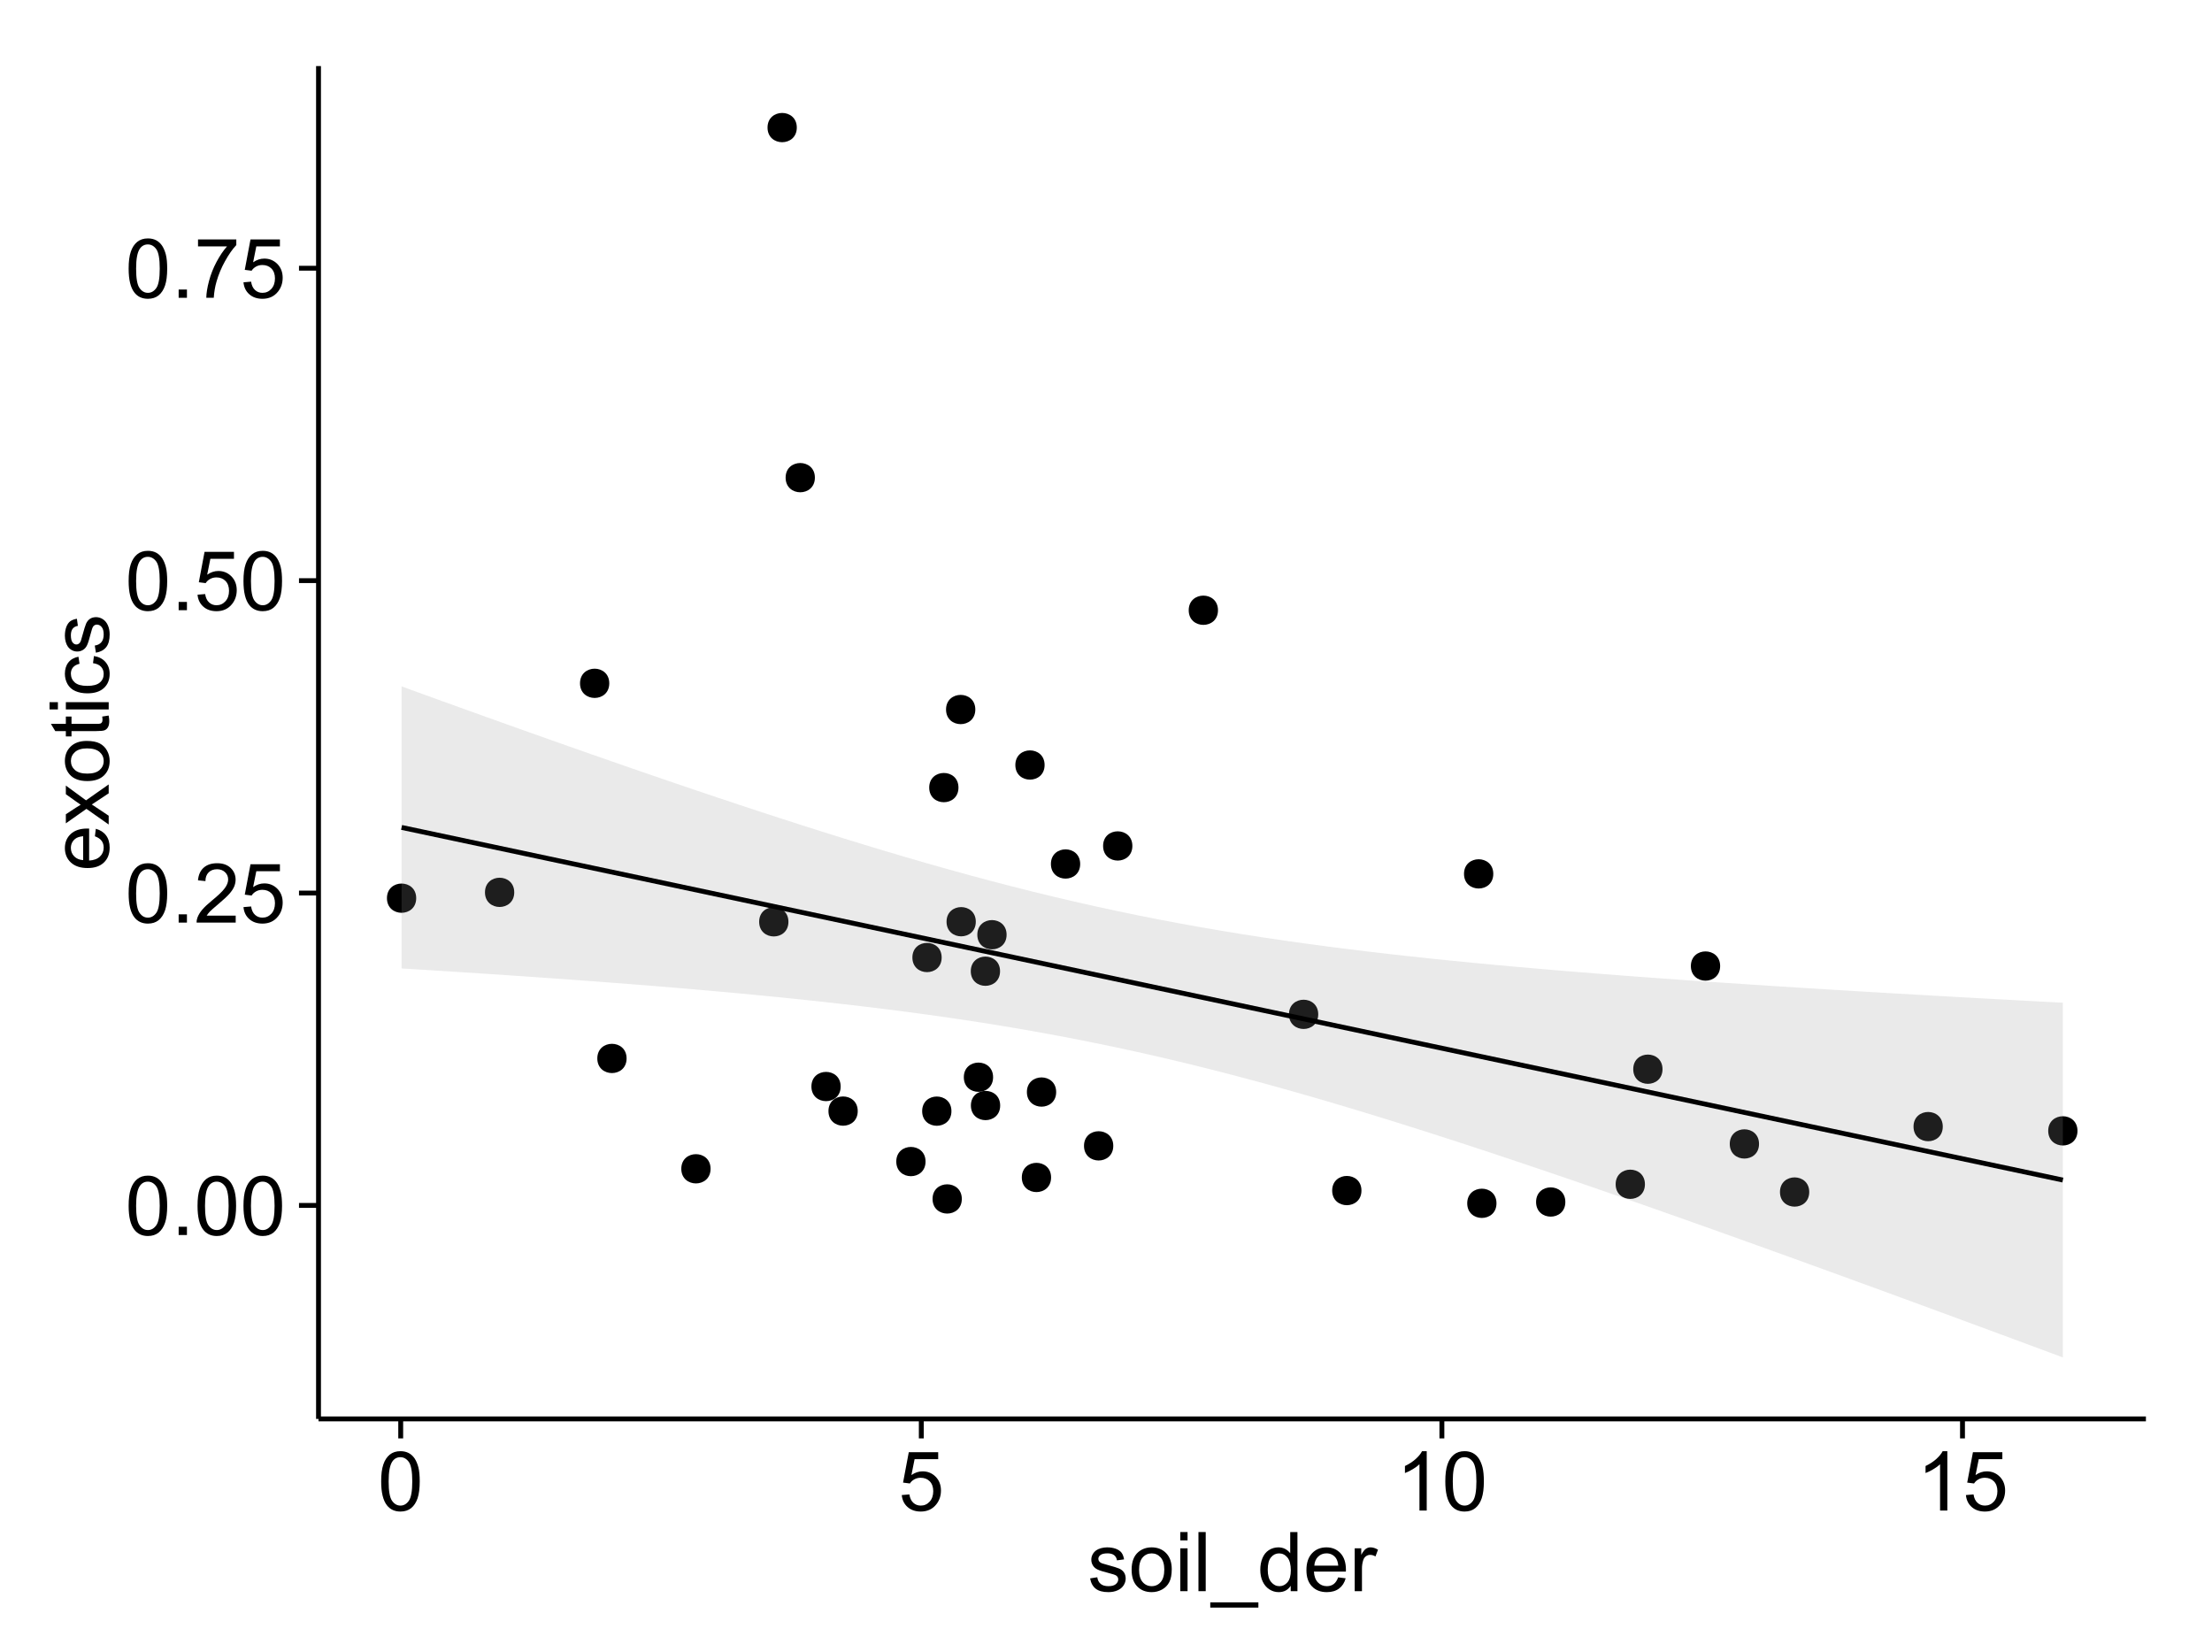 <?xml version="1.0" encoding="UTF-8"?>
<svg xmlns="http://www.w3.org/2000/svg" xmlns:xlink="http://www.w3.org/1999/xlink" width="482pt" height="360pt" viewBox="0 0 482 360" version="1.1">
<defs>
<g>
<symbol overflow="visible" id="glyph0-0">
<path style="stroke:none;" d="M 0.746 -6.355 C 0.742 -7.875 0.898 -9.102 1.215 -10.031 C 1.527 -10.961 1.996 -11.676 2.613 -12.18 C 3.23 -12.684 4.008 -12.938 4.949 -12.938 C 5.637 -12.938 6.242 -12.797 6.766 -12.52 C 7.285 -12.238 7.715 -11.836 8.059 -11.316 C 8.395 -10.789 8.664 -10.152 8.859 -9.398 C 9.051 -8.645 9.145 -7.629 9.148 -6.355 C 9.145 -4.84 8.992 -3.617 8.684 -2.691 C 8.371 -1.762 7.906 -1.047 7.289 -0.539 C 6.672 -0.035 5.891 0.215 4.949 0.219 C 3.703 0.215 2.727 -0.227 2.023 -1.117 C 1.168 -2.188 0.742 -3.934 0.746 -6.355 Z M 2.375 -6.355 C 2.371 -4.234 2.621 -2.824 3.117 -2.129 C 3.609 -1.426 4.219 -1.078 4.949 -1.082 C 5.672 -1.078 6.281 -1.43 6.781 -2.137 C 7.273 -2.836 7.523 -4.242 7.523 -6.355 C 7.523 -8.473 7.273 -9.883 6.781 -10.582 C 6.281 -11.277 5.664 -11.625 4.93 -11.629 C 4.199 -11.625 3.621 -11.316 3.191 -10.703 C 2.645 -9.918 2.371 -8.469 2.375 -6.355 Z M 2.375 -6.355 "/>
</symbol>
<symbol overflow="visible" id="glyph0-1">
<path style="stroke:none;" d="M 1.633 0 L 1.633 -1.801 L 3.438 -1.801 L 3.438 0 Z M 1.633 0 "/>
</symbol>
<symbol overflow="visible" id="glyph0-2">
<path style="stroke:none;" d="M 9.062 -1.52 L 9.062 0 L 0.547 0 C 0.531 -0.379 0.594 -0.742 0.73 -1.098 C 0.945 -1.676 1.293 -2.25 1.77 -2.812 C 2.246 -3.375 2.934 -4.023 3.84 -4.766 C 5.238 -5.906 6.188 -6.816 6.68 -7.492 C 7.172 -8.16 7.418 -8.793 7.418 -9.395 C 7.418 -10.02 7.191 -10.551 6.746 -10.98 C 6.293 -11.41 5.711 -11.625 4.992 -11.629 C 4.23 -11.625 3.621 -11.395 3.164 -10.941 C 2.703 -10.48 2.469 -9.848 2.469 -9.043 L 0.844 -9.211 C 0.953 -10.422 1.371 -11.344 2.102 -11.984 C 2.824 -12.617 3.801 -12.938 5.027 -12.938 C 6.262 -12.938 7.238 -12.594 7.961 -11.91 C 8.68 -11.223 9.039 -10.371 9.043 -9.359 C 9.039 -8.84 8.934 -8.336 8.727 -7.84 C 8.512 -7.34 8.164 -6.812 7.676 -6.266 C 7.188 -5.711 6.375 -4.957 5.238 -4 C 4.285 -3.199 3.676 -2.66 3.41 -2.379 C 3.141 -2.094 2.918 -1.805 2.742 -1.52 Z M 9.062 -1.52 "/>
</symbol>
<symbol overflow="visible" id="glyph0-3">
<path style="stroke:none;" d="M 0.746 -3.375 L 2.406 -3.516 C 2.527 -2.707 2.812 -2.098 3.266 -1.691 C 3.711 -1.281 4.254 -1.078 4.887 -1.082 C 5.648 -1.078 6.293 -1.363 6.82 -1.941 C 7.344 -2.512 7.605 -3.273 7.609 -4.227 C 7.605 -5.125 7.352 -5.84 6.848 -6.363 C 6.34 -6.883 5.676 -7.141 4.859 -7.145 C 4.344 -7.141 3.887 -7.027 3.48 -6.797 C 3.07 -6.566 2.746 -6.266 2.516 -5.898 L 1.027 -6.09 L 2.277 -12.711 L 8.684 -12.711 L 8.684 -11.195 L 3.543 -11.195 L 2.848 -7.734 C 3.621 -8.273 4.43 -8.543 5.281 -8.543 C 6.402 -8.543 7.352 -8.152 8.129 -7.371 C 8.898 -6.59 9.285 -5.586 9.289 -4.367 C 9.285 -3.195 8.945 -2.188 8.27 -1.344 C 7.441 -0.301 6.316 0.215 4.887 0.219 C 3.715 0.215 2.758 -0.109 2.016 -0.766 C 1.273 -1.418 0.848 -2.289 0.746 -3.375 Z M 0.746 -3.375 "/>
</symbol>
<symbol overflow="visible" id="glyph0-4">
<path style="stroke:none;" d="M 0.852 -11.195 L 0.852 -12.719 L 9.195 -12.719 L 9.195 -11.488 C 8.367 -10.613 7.555 -9.453 6.754 -8.008 C 5.945 -6.559 5.324 -5.07 4.887 -3.543 C 4.57 -2.461 4.367 -1.281 4.281 0 L 2.656 0 C 2.668 -1.012 2.867 -2.234 3.25 -3.672 C 3.629 -5.105 4.176 -6.492 4.891 -7.828 C 5.602 -9.16 6.359 -10.281 7.164 -11.195 Z M 0.852 -11.195 "/>
</symbol>
<symbol overflow="visible" id="glyph0-5">
<path style="stroke:none;" d="M 6.707 0 L 5.125 0 L 5.125 -10.082 C 4.742 -9.715 4.242 -9.352 3.625 -8.988 C 3.004 -8.625 2.449 -8.352 1.961 -8.172 L 1.961 -9.703 C 2.844 -10.117 3.617 -10.621 4.281 -11.215 C 4.941 -11.805 5.41 -12.379 5.688 -12.938 L 6.707 -12.938 Z M 6.707 0 "/>
</symbol>
<symbol overflow="visible" id="glyph0-6">
<path style="stroke:none;" d="M 0.555 -2.785 L 2.117 -3.031 C 2.203 -2.402 2.449 -1.922 2.852 -1.59 C 3.25 -1.254 3.812 -1.09 4.535 -1.09 C 5.262 -1.09 5.801 -1.234 6.152 -1.531 C 6.504 -1.824 6.68 -2.172 6.68 -2.574 C 6.68 -2.926 6.523 -3.207 6.215 -3.418 C 5.996 -3.555 5.457 -3.734 4.598 -3.953 C 3.434 -4.246 2.629 -4.5 2.184 -4.715 C 1.734 -4.926 1.395 -5.223 1.164 -5.602 C 0.93 -5.98 0.812 -6.398 0.816 -6.855 C 0.812 -7.27 0.91 -7.652 1.102 -8.012 C 1.293 -8.363 1.551 -8.66 1.883 -8.895 C 2.125 -9.074 2.461 -9.227 2.887 -9.355 C 3.309 -9.48 3.766 -9.543 4.254 -9.547 C 4.984 -9.543 5.625 -9.438 6.184 -9.23 C 6.734 -9.016 7.145 -8.73 7.41 -8.371 C 7.672 -8.008 7.852 -7.527 7.953 -6.926 L 6.406 -6.715 C 6.332 -7.195 6.129 -7.57 5.793 -7.84 C 5.453 -8.105 4.977 -8.238 4.367 -8.242 C 3.637 -8.238 3.121 -8.117 2.812 -7.883 C 2.5 -7.641 2.344 -7.359 2.348 -7.039 C 2.344 -6.832 2.406 -6.648 2.539 -6.484 C 2.664 -6.312 2.867 -6.172 3.148 -6.062 C 3.301 -6.004 3.766 -5.871 4.543 -5.66 C 5.66 -5.359 6.441 -5.113 6.887 -4.926 C 7.324 -4.734 7.672 -4.457 7.926 -4.094 C 8.176 -3.73 8.301 -3.281 8.305 -2.742 C 8.301 -2.215 8.148 -1.719 7.844 -1.254 C 7.535 -0.785 7.09 -0.422 6.512 -0.172 C 5.926 0.086 5.27 0.211 4.543 0.211 C 3.328 0.211 2.406 -0.039 1.77 -0.543 C 1.133 -1.047 0.727 -1.793 0.555 -2.785 Z M 0.555 -2.785 "/>
</symbol>
<symbol overflow="visible" id="glyph0-7">
<path style="stroke:none;" d="M 0.598 -4.668 C 0.598 -6.391 1.078 -7.672 2.039 -8.508 C 2.84 -9.199 3.816 -9.543 4.977 -9.547 C 6.254 -9.543 7.305 -9.125 8.121 -8.285 C 8.934 -7.441 9.34 -6.277 9.344 -4.797 C 9.34 -3.594 9.16 -2.648 8.801 -1.961 C 8.441 -1.27 7.914 -0.734 7.227 -0.359 C 6.535 0.023 5.785 0.211 4.977 0.211 C 3.664 0.211 2.609 -0.207 1.805 -1.047 C 1 -1.883 0.598 -3.09 0.598 -4.668 Z M 2.223 -4.668 C 2.219 -3.469 2.48 -2.574 3.004 -1.98 C 3.523 -1.387 4.18 -1.09 4.977 -1.09 C 5.758 -1.09 6.41 -1.387 6.934 -1.984 C 7.453 -2.582 7.715 -3.492 7.719 -4.719 C 7.715 -5.871 7.453 -6.746 6.93 -7.344 C 6.402 -7.934 5.75 -8.23 4.977 -8.234 C 4.18 -8.23 3.523 -7.938 3.004 -7.348 C 2.48 -6.754 2.219 -5.859 2.223 -4.668 Z M 2.223 -4.668 "/>
</symbol>
<symbol overflow="visible" id="glyph0-8">
<path style="stroke:none;" d="M 1.195 -11.066 L 1.195 -12.883 L 2.777 -12.883 L 2.777 -11.066 Z M 1.195 0 L 1.195 -9.336 L 2.777 -9.336 L 2.777 0 Z M 1.195 0 "/>
</symbol>
<symbol overflow="visible" id="glyph0-9">
<path style="stroke:none;" d="M 1.152 0 L 1.152 -12.883 L 2.734 -12.883 L 2.734 0 Z M 1.152 0 "/>
</symbol>
<symbol overflow="visible" id="glyph0-10">
<path style="stroke:none;" d="M -0.273 3.578 L -0.273 2.434 L 10.211 2.434 L 10.211 3.578 Z M -0.273 3.578 "/>
</symbol>
<symbol overflow="visible" id="glyph0-11">
<path style="stroke:none;" d="M 7.242 0 L 7.242 -1.18 C 6.648 -0.25 5.777 0.211 4.633 0.211 C 3.887 0.211 3.203 0.008 2.578 -0.402 C 1.953 -0.812 1.469 -1.387 1.129 -2.121 C 0.785 -2.855 0.613 -3.699 0.617 -4.656 C 0.613 -5.586 0.77 -6.43 1.082 -7.191 C 1.391 -7.949 1.855 -8.531 2.477 -8.938 C 3.098 -9.34 3.793 -9.543 4.562 -9.547 C 5.121 -9.543 5.621 -9.426 6.062 -9.188 C 6.5 -8.949 6.859 -8.641 7.137 -8.262 L 7.137 -12.883 L 8.711 -12.883 L 8.711 0 Z M 2.242 -4.656 C 2.238 -3.461 2.488 -2.566 2.996 -1.977 C 3.496 -1.383 4.094 -1.09 4.781 -1.09 C 5.473 -1.09 6.059 -1.371 6.543 -1.938 C 7.023 -2.5 7.266 -3.363 7.27 -4.527 C 7.266 -5.801 7.02 -6.738 6.531 -7.336 C 6.035 -7.934 5.43 -8.23 4.711 -8.234 C 4.008 -8.23 3.418 -7.945 2.949 -7.371 C 2.473 -6.797 2.238 -5.891 2.242 -4.656 Z M 2.242 -4.656 "/>
</symbol>
<symbol overflow="visible" id="glyph0-12">
<path style="stroke:none;" d="M 7.578 -3.008 L 9.211 -2.805 C 8.953 -1.848 8.473 -1.105 7.777 -0.578 C 7.078 -0.051 6.188 0.211 5.105 0.211 C 3.738 0.211 2.656 -0.207 1.859 -1.051 C 1.055 -1.887 0.656 -3.066 0.66 -4.586 C 0.656 -6.156 1.059 -7.375 1.871 -8.246 C 2.676 -9.109 3.727 -9.543 5.02 -9.547 C 6.266 -9.543 7.285 -9.117 8.078 -8.27 C 8.867 -7.418 9.262 -6.223 9.266 -4.684 C 9.262 -4.586 9.258 -4.445 9.254 -4.262 L 2.293 -4.262 C 2.348 -3.234 2.641 -2.449 3.164 -1.906 C 3.684 -1.359 4.332 -1.09 5.117 -1.09 C 5.691 -1.09 6.188 -1.242 6.598 -1.547 C 7.008 -1.852 7.332 -2.336 7.578 -3.008 Z M 2.383 -5.562 L 7.594 -5.562 C 7.523 -6.344 7.324 -6.934 6.996 -7.328 C 6.492 -7.934 5.836 -8.238 5.035 -8.242 C 4.305 -8.238 3.695 -7.996 3.203 -7.512 C 2.707 -7.027 2.434 -6.375 2.383 -5.562 Z M 2.383 -5.562 "/>
</symbol>
<symbol overflow="visible" id="glyph0-13">
<path style="stroke:none;" d="M 1.168 0 L 1.168 -9.336 L 2.594 -9.336 L 2.594 -7.918 C 2.953 -8.578 3.289 -9.016 3.598 -9.23 C 3.906 -9.438 4.242 -9.543 4.613 -9.547 C 5.145 -9.543 5.688 -9.375 6.242 -9.035 L 5.695 -7.566 C 5.309 -7.793 4.922 -7.91 4.535 -7.91 C 4.188 -7.91 3.875 -7.805 3.602 -7.598 C 3.324 -7.387 3.129 -7.098 3.016 -6.734 C 2.836 -6.168 2.746 -5.555 2.75 -4.887 L 2.75 0 Z M 1.168 0 "/>
</symbol>
<symbol overflow="visible" id="glyph1-0">
<path style="stroke:none;" d="M -3.004 -7.578 L -2.805 -9.211 C -1.848 -8.953 -1.105 -8.473 -0.578 -7.777 C -0.051 -7.078 0.211 -6.188 0.211 -5.105 C 0.211 -3.738 -0.207 -2.656 -1.051 -1.859 C -1.887 -1.055 -3.066 -0.656 -4.586 -0.66 C -6.156 -0.656 -7.375 -1.059 -8.246 -1.871 C -9.109 -2.676 -9.543 -3.727 -9.547 -5.02 C -9.543 -6.266 -9.117 -7.285 -8.27 -8.078 C -7.418 -8.867 -6.223 -9.262 -4.684 -9.266 C -4.586 -9.262 -4.445 -9.258 -4.262 -9.254 L -4.262 -2.293 C -3.234 -2.348 -2.449 -2.641 -1.906 -3.164 C -1.359 -3.684 -1.09 -4.332 -1.09 -5.117 C -1.09 -5.691 -1.242 -6.188 -1.547 -6.598 C -1.852 -7.008 -2.336 -7.332 -3.004 -7.578 Z M -5.562 -2.383 L -5.562 -7.594 C -6.344 -7.523 -6.934 -7.324 -7.328 -6.996 C -7.934 -6.492 -8.238 -5.836 -8.242 -5.035 C -8.238 -4.305 -7.996 -3.695 -7.512 -3.203 C -7.027 -2.707 -6.375 -2.434 -5.562 -2.383 Z M -5.562 -2.383 "/>
</symbol>
<symbol overflow="visible" id="glyph1-1">
<path style="stroke:none;" d="M 0 -0.133 L -4.852 -3.543 L -9.336 -0.387 L -9.336 -2.363 L -7.145 -3.797 C -6.727 -4.066 -6.379 -4.281 -6.102 -4.445 C -6.484 -4.703 -6.828 -4.941 -7.129 -5.16 L -9.336 -6.734 L -9.336 -8.621 L -4.938 -5.398 L 0 -8.867 L 0 -6.926 L -2.898 -5.008 L -3.684 -4.5 L 0 -2.047 Z M 0 -0.133 "/>
</symbol>
<symbol overflow="visible" id="glyph1-2">
<path style="stroke:none;" d="M -4.668 -0.598 C -6.391 -0.598 -7.672 -1.078 -8.508 -2.039 C -9.199 -2.84 -9.543 -3.816 -9.547 -4.977 C -9.543 -6.254 -9.125 -7.305 -8.285 -8.121 C -7.441 -8.934 -6.277 -9.34 -4.797 -9.344 C -3.594 -9.34 -2.648 -9.16 -1.961 -8.801 C -1.27 -8.441 -0.734 -7.914 -0.359 -7.227 C 0.023 -6.535 0.211 -5.785 0.211 -4.977 C 0.211 -3.664 -0.207 -2.609 -1.047 -1.805 C -1.883 -1 -3.09 -0.598 -4.668 -0.598 Z M -4.668 -2.223 C -3.469 -2.219 -2.574 -2.48 -1.98 -3.004 C -1.387 -3.523 -1.09 -4.18 -1.09 -4.977 C -1.09 -5.758 -1.387 -6.41 -1.984 -6.934 C -2.582 -7.453 -3.492 -7.715 -4.719 -7.719 C -5.867 -7.715 -6.742 -7.453 -7.34 -6.93 C -7.934 -6.402 -8.23 -5.75 -8.234 -4.977 C -8.23 -4.18 -7.938 -3.523 -7.348 -3.004 C -6.754 -2.48 -5.859 -2.219 -4.668 -2.223 Z M -4.668 -2.223 "/>
</symbol>
<symbol overflow="visible" id="glyph1-3">
<path style="stroke:none;" d="M -1.414 -4.641 L -0.016 -4.867 C 0.078 -4.422 0.121 -4.023 0.125 -3.672 C 0.121 -3.098 0.035 -2.652 -0.148 -2.336 C -0.328 -2.02 -0.566 -1.797 -0.863 -1.668 C -1.156 -1.539 -1.781 -1.477 -2.734 -1.477 L -8.102 -1.477 L -8.102 -0.316 L -9.336 -0.316 L -9.336 -1.477 L -11.645 -1.477 L -12.594 -3.051 L -9.336 -3.051 L -9.336 -4.641 L -8.102 -4.641 L -8.102 -3.051 L -2.645 -3.051 C -2.191 -3.047 -1.902 -3.074 -1.773 -3.133 C -1.645 -3.188 -1.543 -3.277 -1.465 -3.406 C -1.387 -3.527 -1.348 -3.707 -1.352 -3.945 C -1.348 -4.117 -1.367 -4.352 -1.414 -4.641 Z M -1.414 -4.641 "/>
</symbol>
<symbol overflow="visible" id="glyph1-4">
<path style="stroke:none;" d="M -11.066 -1.195 L -12.883 -1.195 L -12.883 -2.777 L -11.066 -2.777 Z M 0 -1.195 L -9.336 -1.195 L -9.336 -2.777 L 0 -2.777 Z M 0 -1.195 "/>
</symbol>
<symbol overflow="visible" id="glyph1-5">
<path style="stroke:none;" d="M -3.418 -7.277 L -3.215 -8.832 C -2.141 -8.66 -1.301 -8.227 -0.699 -7.527 C -0.09 -6.824 0.211 -5.965 0.211 -4.949 C 0.211 -3.668 -0.203 -2.641 -1.039 -1.867 C -1.871 -1.09 -3.07 -0.703 -4.633 -0.703 C -5.637 -0.703 -6.52 -0.867 -7.277 -1.203 C -8.031 -1.535 -8.598 -2.047 -8.977 -2.73 C -9.355 -3.41 -9.543 -4.152 -9.547 -4.957 C -9.543 -5.969 -9.289 -6.797 -8.777 -7.441 C -8.262 -8.086 -7.531 -8.5 -6.59 -8.684 L -6.355 -7.145 C -6.98 -6.996 -7.453 -6.738 -7.77 -6.367 C -8.082 -5.992 -8.238 -5.543 -8.242 -5.02 C -8.238 -4.219 -7.953 -3.57 -7.387 -3.074 C -6.812 -2.574 -5.91 -2.324 -4.676 -2.328 C -3.422 -2.324 -2.508 -2.566 -1.941 -3.047 C -1.371 -3.527 -1.09 -4.152 -1.09 -4.93 C -1.09 -5.547 -1.277 -6.066 -1.66 -6.484 C -2.035 -6.898 -2.621 -7.164 -3.418 -7.277 Z M -3.418 -7.277 "/>
</symbol>
<symbol overflow="visible" id="glyph1-6">
<path style="stroke:none;" d="M -2.785 -0.555 L -3.031 -2.117 C -2.402 -2.203 -1.922 -2.449 -1.59 -2.852 C -1.254 -3.25 -1.09 -3.812 -1.09 -4.535 C -1.09 -5.262 -1.234 -5.801 -1.531 -6.152 C -1.824 -6.504 -2.172 -6.68 -2.574 -6.68 C -2.926 -6.68 -3.207 -6.523 -3.418 -6.215 C -3.555 -5.996 -3.734 -5.457 -3.953 -4.598 C -4.246 -3.434 -4.5 -2.629 -4.715 -2.184 C -4.926 -1.734 -5.223 -1.395 -5.602 -1.164 C -5.98 -0.93 -6.398 -0.812 -6.855 -0.816 C -7.27 -0.812 -7.652 -0.91 -8.012 -1.102 C -8.363 -1.293 -8.66 -1.551 -8.895 -1.883 C -9.074 -2.125 -9.227 -2.461 -9.355 -2.887 C -9.48 -3.309 -9.543 -3.766 -9.547 -4.254 C -9.543 -4.984 -9.438 -5.625 -9.23 -6.184 C -9.016 -6.734 -8.73 -7.145 -8.371 -7.41 C -8.008 -7.672 -7.527 -7.852 -6.926 -7.953 L -6.715 -6.406 C -7.195 -6.332 -7.57 -6.129 -7.84 -5.797 C -8.105 -5.457 -8.238 -4.98 -8.242 -4.367 C -8.238 -3.637 -8.117 -3.121 -7.883 -2.812 C -7.641 -2.5 -7.359 -2.344 -7.039 -2.348 C -6.832 -2.344 -6.648 -2.406 -6.484 -2.539 C -6.312 -2.664 -6.172 -2.867 -6.062 -3.148 C -6.004 -3.301 -5.871 -3.766 -5.66 -4.543 C -5.359 -5.66 -5.113 -6.441 -4.926 -6.887 C -4.734 -7.324 -4.457 -7.672 -4.094 -7.926 C -3.73 -8.176 -3.281 -8.301 -2.742 -8.305 C -2.211 -8.301 -1.711 -8.148 -1.25 -7.844 C -0.781 -7.535 -0.422 -7.09 -0.172 -6.512 C 0.086 -5.926 0.211 -5.27 0.211 -4.543 C 0.211 -3.328 -0.039 -2.406 -0.543 -1.77 C -1.047 -1.133 -1.793 -0.727 -2.785 -0.555 Z M -2.785 -0.555 "/>
</symbol>
</g>
<clipPath id="clip1">
  <path d="M 69.406 14.398 L 468.602 14.398 L 468.602 310.164 L 69.406 310.164 Z M 69.406 14.398 "/>
</clipPath>
</defs>
<g id="surface6631">
<rect x="0" y="0" width="482" height="360" style="fill:rgb(100%,100%,100%);fill-opacity:1;stroke:none;"/>
<rect x="0" y="0" width="482" height="360" style="fill:rgb(100%,100%,100%);fill-opacity:1;stroke:none;"/>
<path style="fill:none;stroke-width:1.063;stroke-linecap:round;stroke-linejoin:round;stroke:rgb(100%,100%,100%);stroke-opacity:1;stroke-miterlimit:10;" d="M 0 360 L 482 360 L 482 0 L 0 0 Z M 0 360 "/>
<g clip-path="url(#clip1)" clip-rule="nonzero">
<path style=" stroke:none;fill-rule:nonzero;fill:rgb(100%,100%,100%);fill-opacity:1;" d="M 69.406 309.168 L 467.602 309.168 L 467.602 14.402 L 69.406 14.402 Z M 69.406 309.168 "/>
<path style=" stroke:none;fill-rule:nonzero;fill:rgb(0%,0%,0%);fill-opacity:1;" d="M 451.625 246.406 C 451.625 249.242 447.375 249.242 447.375 246.406 C 447.375 243.57 451.625 243.57 451.625 246.406 "/>
<path style=" stroke:none;fill-rule:nonzero;fill:rgb(0%,0%,0%);fill-opacity:1;" d="M 170.734 200.855 C 170.734 203.691 166.484 203.691 166.484 200.855 C 166.484 198.02 170.734 198.02 170.734 200.855 "/>
<path style=" stroke:none;fill-rule:nonzero;fill:rgb(0%,0%,0%);fill-opacity:1;" d="M 185.84 242.098 C 185.84 244.934 181.586 244.934 181.586 242.098 C 181.586 239.266 185.84 239.266 185.84 242.098 "/>
<path style=" stroke:none;fill-rule:nonzero;fill:rgb(0%,0%,0%);fill-opacity:1;" d="M 204.129 208.637 C 204.129 211.469 199.875 211.469 199.875 208.637 C 199.875 205.801 204.129 205.801 204.129 208.637 "/>
<path style=" stroke:none;fill-rule:nonzero;fill:rgb(0%,0%,0%);fill-opacity:1;" d="M 207.789 171.609 C 207.789 174.445 203.539 174.445 203.539 171.609 C 203.539 168.777 207.789 168.777 207.789 171.609 "/>
<path style=" stroke:none;fill-rule:nonzero;fill:rgb(0%,0%,0%);fill-opacity:1;" d="M 324.328 190.41 C 324.328 193.246 320.078 193.246 320.078 190.41 C 320.078 187.578 324.328 187.578 324.328 190.41 "/>
<path style=" stroke:none;fill-rule:nonzero;fill:rgb(0%,0%,0%);fill-opacity:1;" d="M 182.121 236.746 C 182.121 239.578 177.871 239.578 177.871 236.746 C 177.871 233.91 182.121 233.91 182.121 236.746 "/>
<path style=" stroke:none;fill-rule:nonzero;fill:rgb(0%,0%,0%);fill-opacity:1;" d="M 200.613 253.094 C 200.613 255.93 196.363 255.93 196.363 253.094 C 196.363 250.262 200.613 250.262 200.613 253.094 "/>
<path style=" stroke:none;fill-rule:nonzero;fill:rgb(0%,0%,0%);fill-opacity:1;" d="M 229.078 237.949 C 229.078 240.785 224.824 240.785 224.824 237.949 C 224.824 235.113 229.078 235.113 229.078 237.949 "/>
<path style=" stroke:none;fill-rule:nonzero;fill:rgb(0%,0%,0%);fill-opacity:1;" d="M 206.254 242.113 C 206.254 244.945 202.004 244.945 202.004 242.113 C 202.004 239.277 206.254 239.277 206.254 242.113 "/>
<path style=" stroke:none;fill-rule:nonzero;fill:rgb(0%,0%,0%);fill-opacity:1;" d="M 295.602 259.414 C 295.602 262.25 291.348 262.25 291.348 259.414 C 291.348 256.582 295.602 256.582 295.602 259.414 "/>
<path style=" stroke:none;fill-rule:nonzero;fill:rgb(0%,0%,0%);fill-opacity:1;" d="M 357.371 258.043 C 357.371 260.879 353.117 260.879 353.117 258.043 C 353.117 255.211 357.371 255.211 357.371 258.043 "/>
<path style=" stroke:none;fill-rule:nonzero;fill:rgb(0%,0%,0%);fill-opacity:1;" d="M 218.277 203.668 C 218.277 206.5 214.027 206.5 214.027 203.668 C 214.027 200.832 218.277 200.832 218.277 203.668 "/>
<path style=" stroke:none;fill-rule:nonzero;fill:rgb(0%,0%,0%);fill-opacity:1;" d="M 382.234 249.254 C 382.234 252.09 377.984 252.09 377.984 249.254 C 377.984 246.422 382.234 246.422 382.234 249.254 "/>
<path style=" stroke:none;fill-rule:nonzero;fill:rgb(0%,0%,0%);fill-opacity:1;" d="M 393.172 259.73 C 393.172 262.566 388.922 262.566 388.922 259.73 C 388.922 256.898 393.172 256.898 393.172 259.73 "/>
<path style=" stroke:none;fill-rule:nonzero;fill:rgb(0%,0%,0%);fill-opacity:1;" d="M 89.629 195.703 C 89.629 198.539 85.379 198.539 85.379 195.703 C 85.379 192.867 89.629 192.867 89.629 195.703 "/>
<path style=" stroke:none;fill-rule:nonzero;fill:rgb(0%,0%,0%);fill-opacity:1;" d="M 264.336 132.969 C 264.336 135.805 260.086 135.805 260.086 132.969 C 260.086 130.133 264.336 130.133 264.336 132.969 "/>
<path style=" stroke:none;fill-rule:nonzero;fill:rgb(0%,0%,0%);fill-opacity:1;" d="M 208.52 261.238 C 208.52 264.074 204.27 264.074 204.27 261.238 C 204.27 258.402 208.52 258.402 208.52 261.238 "/>
<path style=" stroke:none;fill-rule:nonzero;fill:rgb(0%,0%,0%);fill-opacity:1;" d="M 211.461 154.598 C 211.461 157.434 207.207 157.434 207.207 154.598 C 207.207 151.762 211.461 151.762 211.461 154.598 "/>
<path style=" stroke:none;fill-rule:nonzero;fill:rgb(0%,0%,0%);fill-opacity:1;" d="M 135.473 230.625 C 135.473 233.461 131.219 233.461 131.219 230.625 C 131.219 227.793 135.473 227.793 135.473 230.625 "/>
<path style=" stroke:none;fill-rule:nonzero;fill:rgb(0%,0%,0%);fill-opacity:1;" d="M 215.336 234.715 C 215.336 237.551 211.082 237.551 211.082 234.715 C 211.082 231.883 215.336 231.883 215.336 234.715 "/>
<path style=" stroke:none;fill-rule:nonzero;fill:rgb(0%,0%,0%);fill-opacity:1;" d="M 241.523 249.672 C 241.523 252.508 237.27 252.508 237.27 249.672 C 237.27 246.84 241.523 246.84 241.523 249.672 "/>
<path style=" stroke:none;fill-rule:nonzero;fill:rgb(0%,0%,0%);fill-opacity:1;" d="M 373.762 210.492 C 373.762 213.328 369.512 213.328 369.512 210.492 C 369.512 207.66 373.762 207.66 373.762 210.492 "/>
<path style=" stroke:none;fill-rule:nonzero;fill:rgb(0%,0%,0%);fill-opacity:1;" d="M 234.312 188.254 C 234.312 191.09 230.059 191.09 230.059 188.254 C 230.059 185.422 234.312 185.422 234.312 188.254 "/>
<path style=" stroke:none;fill-rule:nonzero;fill:rgb(0%,0%,0%);fill-opacity:1;" d="M 110.992 194.438 C 110.992 197.27 106.738 197.27 106.738 194.438 C 106.738 191.602 110.992 191.602 110.992 194.438 "/>
<path style=" stroke:none;fill-rule:nonzero;fill:rgb(0%,0%,0%);fill-opacity:1;" d="M 153.773 254.672 C 153.773 257.508 149.52 257.508 149.52 254.672 C 149.52 251.836 153.773 251.836 153.773 254.672 "/>
<path style=" stroke:none;fill-rule:nonzero;fill:rgb(0%,0%,0%);fill-opacity:1;" d="M 176.504 104.074 C 176.504 106.91 172.25 106.91 172.25 104.074 C 172.25 101.238 176.504 101.238 176.504 104.074 "/>
<path style=" stroke:none;fill-rule:nonzero;fill:rgb(0%,0%,0%);fill-opacity:1;" d="M 172.562 27.797 C 172.562 30.633 168.309 30.633 168.309 27.797 C 168.309 24.965 172.562 24.965 172.562 27.797 "/>
<path style=" stroke:none;fill-rule:nonzero;fill:rgb(0%,0%,0%);fill-opacity:1;" d="M 227.973 256.559 C 227.973 259.395 223.719 259.395 223.719 256.559 C 223.719 253.723 227.973 253.723 227.973 256.559 "/>
<path style=" stroke:none;fill-rule:nonzero;fill:rgb(0%,0%,0%);fill-opacity:1;" d="M 216.879 240.883 C 216.879 243.719 212.625 243.719 212.625 240.883 C 212.625 238.051 216.879 238.051 216.879 240.883 "/>
<path style=" stroke:none;fill-rule:nonzero;fill:rgb(0%,0%,0%);fill-opacity:1;" d="M 211.566 200.836 C 211.566 203.668 207.316 203.668 207.316 200.836 C 207.316 198 211.566 198 211.566 200.836 "/>
<path style=" stroke:none;fill-rule:nonzero;fill:rgb(0%,0%,0%);fill-opacity:1;" d="M 422.273 245.48 C 422.273 248.312 418.023 248.312 418.023 245.48 C 418.023 242.645 422.273 242.645 422.273 245.48 "/>
<path style=" stroke:none;fill-rule:nonzero;fill:rgb(0%,0%,0%);fill-opacity:1;" d="M 286.184 221.02 C 286.184 223.852 281.93 223.852 281.93 221.02 C 281.93 218.184 286.184 218.184 286.184 221.02 "/>
<path style=" stroke:none;fill-rule:nonzero;fill:rgb(0%,0%,0%);fill-opacity:1;" d="M 226.559 166.691 C 226.559 169.523 222.309 169.523 222.309 166.691 C 222.309 163.855 226.559 163.855 226.559 166.691 "/>
<path style=" stroke:none;fill-rule:nonzero;fill:rgb(0%,0%,0%);fill-opacity:1;" d="M 340.027 261.906 C 340.027 264.742 335.777 264.742 335.777 261.906 C 335.777 259.07 340.027 259.07 340.027 261.906 "/>
<path style=" stroke:none;fill-rule:nonzero;fill:rgb(0%,0%,0%);fill-opacity:1;" d="M 325.023 262.191 C 325.023 265.027 320.773 265.027 320.773 262.191 C 320.773 259.359 325.023 259.359 325.023 262.191 "/>
<path style=" stroke:none;fill-rule:nonzero;fill:rgb(0%,0%,0%);fill-opacity:1;" d="M 361.203 232.969 C 361.203 235.805 356.949 235.805 356.949 232.969 C 356.949 230.137 361.203 230.137 361.203 232.969 "/>
<path style=" stroke:none;fill-rule:nonzero;fill:rgb(0%,0%,0%);fill-opacity:1;" d="M 216.852 211.621 C 216.852 214.453 212.598 214.453 212.598 211.621 C 212.598 208.785 216.852 208.785 216.852 211.621 "/>
<path style=" stroke:none;fill-rule:nonzero;fill:rgb(0%,0%,0%);fill-opacity:1;" d="M 245.684 184.324 C 245.684 187.16 241.434 187.16 241.434 184.324 C 241.434 181.488 245.684 181.488 245.684 184.324 "/>
<path style=" stroke:none;fill-rule:nonzero;fill:rgb(0%,0%,0%);fill-opacity:1;" d="M 131.699 148.891 C 131.699 151.723 127.449 151.723 127.449 148.891 C 127.449 146.055 131.699 146.055 131.699 148.891 "/>
<path style=" stroke:none;fill-rule:nonzero;fill:rgb(0%,0%,0%);fill-opacity:1;" d="M 452.688 246.406 C 452.688 250.66 446.312 250.66 446.312 246.406 C 446.312 242.156 452.688 242.156 452.688 246.406 "/>
<path style=" stroke:none;fill-rule:nonzero;fill:rgb(0%,0%,0%);fill-opacity:1;" d="M 171.801 200.855 C 171.801 205.109 165.422 205.109 165.422 200.855 C 165.422 196.605 171.801 196.605 171.801 200.855 "/>
<path style=" stroke:none;fill-rule:nonzero;fill:rgb(0%,0%,0%);fill-opacity:1;" d="M 186.902 242.098 C 186.902 246.352 180.523 246.352 180.523 242.098 C 180.523 237.848 186.902 237.848 186.902 242.098 "/>
<path style=" stroke:none;fill-rule:nonzero;fill:rgb(0%,0%,0%);fill-opacity:1;" d="M 205.191 208.637 C 205.191 212.887 198.812 212.887 198.812 208.637 C 198.812 204.383 205.191 204.383 205.191 208.637 "/>
<path style=" stroke:none;fill-rule:nonzero;fill:rgb(0%,0%,0%);fill-opacity:1;" d="M 208.852 171.609 C 208.852 175.863 202.477 175.863 202.477 171.609 C 202.477 167.359 208.852 167.359 208.852 171.609 "/>
<path style=" stroke:none;fill-rule:nonzero;fill:rgb(0%,0%,0%);fill-opacity:1;" d="M 325.391 190.41 C 325.391 194.664 319.012 194.664 319.012 190.41 C 319.012 186.16 325.391 186.16 325.391 190.41 "/>
<path style=" stroke:none;fill-rule:nonzero;fill:rgb(0%,0%,0%);fill-opacity:1;" d="M 183.184 236.746 C 183.184 240.996 176.809 240.996 176.809 236.746 C 176.809 232.492 183.184 232.492 183.184 236.746 "/>
<path style=" stroke:none;fill-rule:nonzero;fill:rgb(0%,0%,0%);fill-opacity:1;" d="M 201.68 253.094 C 201.68 257.348 195.301 257.348 195.301 253.094 C 195.301 248.844 201.68 248.844 201.68 253.094 "/>
<path style=" stroke:none;fill-rule:nonzero;fill:rgb(0%,0%,0%);fill-opacity:1;" d="M 230.141 237.949 C 230.141 242.199 223.762 242.199 223.762 237.949 C 223.762 233.695 230.141 233.695 230.141 237.949 "/>
<path style=" stroke:none;fill-rule:nonzero;fill:rgb(0%,0%,0%);fill-opacity:1;" d="M 207.32 242.113 C 207.32 246.363 200.941 246.363 200.941 242.113 C 200.941 237.859 207.32 237.859 207.32 242.113 "/>
<path style=" stroke:none;fill-rule:nonzero;fill:rgb(0%,0%,0%);fill-opacity:1;" d="M 296.664 259.414 C 296.664 263.668 290.285 263.668 290.285 259.414 C 290.285 255.164 296.664 255.164 296.664 259.414 "/>
<path style=" stroke:none;fill-rule:nonzero;fill:rgb(0%,0%,0%);fill-opacity:1;" d="M 358.434 258.043 C 358.434 262.297 352.055 262.297 352.055 258.043 C 352.055 253.793 358.434 253.793 358.434 258.043 "/>
<path style=" stroke:none;fill-rule:nonzero;fill:rgb(0%,0%,0%);fill-opacity:1;" d="M 219.34 203.668 C 219.34 207.918 212.961 207.918 212.961 203.668 C 212.961 199.414 219.34 199.414 219.34 203.668 "/>
<path style=" stroke:none;fill-rule:nonzero;fill:rgb(0%,0%,0%);fill-opacity:1;" d="M 383.297 249.254 C 383.297 253.508 376.918 253.508 376.918 249.254 C 376.918 245.004 383.297 245.004 383.297 249.254 "/>
<path style=" stroke:none;fill-rule:nonzero;fill:rgb(0%,0%,0%);fill-opacity:1;" d="M 394.238 259.73 C 394.238 263.984 387.859 263.984 387.859 259.73 C 387.859 255.48 394.238 255.48 394.238 259.73 "/>
<path style=" stroke:none;fill-rule:nonzero;fill:rgb(0%,0%,0%);fill-opacity:1;" d="M 90.691 195.703 C 90.691 199.957 84.316 199.957 84.316 195.703 C 84.316 191.453 90.691 191.453 90.691 195.703 "/>
<path style=" stroke:none;fill-rule:nonzero;fill:rgb(0%,0%,0%);fill-opacity:1;" d="M 265.402 132.969 C 265.402 137.223 259.023 137.223 259.023 132.969 C 259.023 128.715 265.402 128.715 265.402 132.969 "/>
<path style=" stroke:none;fill-rule:nonzero;fill:rgb(0%,0%,0%);fill-opacity:1;" d="M 209.582 261.238 C 209.582 265.492 203.207 265.492 203.207 261.238 C 203.207 256.988 209.582 256.988 209.582 261.238 "/>
<path style=" stroke:none;fill-rule:nonzero;fill:rgb(0%,0%,0%);fill-opacity:1;" d="M 212.523 154.598 C 212.523 158.852 206.145 158.852 206.145 154.598 C 206.145 150.348 212.523 150.348 212.523 154.598 "/>
<path style=" stroke:none;fill-rule:nonzero;fill:rgb(0%,0%,0%);fill-opacity:1;" d="M 136.535 230.625 C 136.535 234.879 130.156 234.879 130.156 230.625 C 130.156 226.375 136.535 226.375 136.535 230.625 "/>
<path style=" stroke:none;fill-rule:nonzero;fill:rgb(0%,0%,0%);fill-opacity:1;" d="M 216.398 234.715 C 216.398 238.969 210.02 238.969 210.02 234.715 C 210.02 230.465 216.398 230.465 216.398 234.715 "/>
<path style=" stroke:none;fill-rule:nonzero;fill:rgb(0%,0%,0%);fill-opacity:1;" d="M 242.586 249.672 C 242.586 253.926 236.207 253.926 236.207 249.672 C 236.207 245.422 242.586 245.422 242.586 249.672 "/>
<path style=" stroke:none;fill-rule:nonzero;fill:rgb(0%,0%,0%);fill-opacity:1;" d="M 374.824 210.492 C 374.824 214.746 368.445 214.746 368.445 210.492 C 368.445 206.242 374.824 206.242 374.824 210.492 "/>
<path style=" stroke:none;fill-rule:nonzero;fill:rgb(0%,0%,0%);fill-opacity:1;" d="M 235.375 188.254 C 235.375 192.508 228.996 192.508 228.996 188.254 C 228.996 184.004 235.375 184.004 235.375 188.254 "/>
<path style=" stroke:none;fill-rule:nonzero;fill:rgb(0%,0%,0%);fill-opacity:1;" d="M 112.055 194.438 C 112.055 198.688 105.676 198.688 105.676 194.438 C 105.676 190.184 112.055 190.184 112.055 194.438 "/>
<path style=" stroke:none;fill-rule:nonzero;fill:rgb(0%,0%,0%);fill-opacity:1;" d="M 154.836 254.672 C 154.836 258.922 148.457 258.922 148.457 254.672 C 148.457 250.418 154.836 250.418 154.836 254.672 "/>
<path style=" stroke:none;fill-rule:nonzero;fill:rgb(0%,0%,0%);fill-opacity:1;" d="M 177.566 104.074 C 177.566 108.328 171.188 108.328 171.188 104.074 C 171.188 99.824 177.566 99.824 177.566 104.074 "/>
<path style=" stroke:none;fill-rule:nonzero;fill:rgb(0%,0%,0%);fill-opacity:1;" d="M 173.625 27.797 C 173.625 32.051 167.246 32.051 167.246 27.797 C 167.246 23.547 173.625 23.547 173.625 27.797 "/>
<path style=" stroke:none;fill-rule:nonzero;fill:rgb(0%,0%,0%);fill-opacity:1;" d="M 229.035 256.559 C 229.035 260.812 222.656 260.812 222.656 256.559 C 222.656 252.309 229.035 252.309 229.035 256.559 "/>
<path style=" stroke:none;fill-rule:nonzero;fill:rgb(0%,0%,0%);fill-opacity:1;" d="M 217.941 240.883 C 217.941 245.137 211.562 245.137 211.562 240.883 C 211.562 236.633 217.941 236.633 217.941 240.883 "/>
<path style=" stroke:none;fill-rule:nonzero;fill:rgb(0%,0%,0%);fill-opacity:1;" d="M 212.629 200.836 C 212.629 205.086 206.254 205.086 206.254 200.836 C 206.254 196.582 212.629 196.582 212.629 200.836 "/>
<path style=" stroke:none;fill-rule:nonzero;fill:rgb(0%,0%,0%);fill-opacity:1;" d="M 423.336 245.48 C 423.336 249.73 416.961 249.73 416.961 245.48 C 416.961 241.227 423.336 241.227 423.336 245.48 "/>
<path style=" stroke:none;fill-rule:nonzero;fill:rgb(0%,0%,0%);fill-opacity:1;" d="M 287.246 221.02 C 287.246 225.27 280.867 225.27 280.867 221.02 C 280.867 216.766 287.246 216.766 287.246 221.02 "/>
<path style=" stroke:none;fill-rule:nonzero;fill:rgb(0%,0%,0%);fill-opacity:1;" d="M 227.621 166.691 C 227.621 170.941 221.246 170.941 221.246 166.691 C 221.246 162.438 227.621 162.438 227.621 166.691 "/>
<path style=" stroke:none;fill-rule:nonzero;fill:rgb(0%,0%,0%);fill-opacity:1;" d="M 341.09 261.906 C 341.09 266.16 334.715 266.16 334.715 261.906 C 334.715 257.656 341.09 257.656 341.09 261.906 "/>
<path style=" stroke:none;fill-rule:nonzero;fill:rgb(0%,0%,0%);fill-opacity:1;" d="M 326.086 262.191 C 326.086 266.445 319.711 266.445 319.711 262.191 C 319.711 257.941 326.086 257.941 326.086 262.191 "/>
<path style=" stroke:none;fill-rule:nonzero;fill:rgb(0%,0%,0%);fill-opacity:1;" d="M 362.266 232.969 C 362.266 237.223 355.887 237.223 355.887 232.969 C 355.887 228.719 362.266 228.719 362.266 232.969 "/>
<path style=" stroke:none;fill-rule:nonzero;fill:rgb(0%,0%,0%);fill-opacity:1;" d="M 217.914 211.621 C 217.914 215.871 211.535 215.871 211.535 211.621 C 211.535 207.367 217.914 207.367 217.914 211.621 "/>
<path style=" stroke:none;fill-rule:nonzero;fill:rgb(0%,0%,0%);fill-opacity:1;" d="M 246.746 184.324 C 246.746 188.578 240.367 188.578 240.367 184.324 C 240.367 180.074 246.746 180.074 246.746 184.324 "/>
<path style=" stroke:none;fill-rule:nonzero;fill:rgb(0%,0%,0%);fill-opacity:1;" d="M 132.762 148.891 C 132.762 153.141 126.387 153.141 126.387 148.891 C 126.387 144.637 132.762 144.637 132.762 148.891 "/>
<path style=" stroke:none;fill-rule:nonzero;fill:rgb(60%,60%,60%);fill-opacity:0.2;" d="M 87.504 149.559 L 92.086 151.223 L 96.668 152.883 L 101.25 154.535 L 105.832 156.18 L 110.414 157.82 L 114.996 159.453 L 119.578 161.078 L 124.164 162.699 L 128.746 164.309 L 133.328 165.906 L 137.91 167.5 L 142.492 169.078 L 147.074 170.648 L 151.656 172.203 L 156.238 173.746 L 160.82 175.273 L 165.402 176.785 L 169.984 178.277 L 174.566 179.754 L 179.148 181.211 L 183.73 182.645 L 188.312 184.055 L 192.895 185.438 L 197.477 186.797 L 202.059 188.125 L 206.641 189.422 L 211.223 190.688 L 215.809 191.918 L 220.391 193.109 L 224.973 194.266 L 229.555 195.383 L 234.137 196.457 L 238.719 197.492 L 243.301 198.48 L 247.883 199.434 L 252.465 200.34 L 257.047 201.207 L 261.629 202.031 L 266.211 202.82 L 270.793 203.566 L 275.375 204.281 L 279.957 204.957 L 284.539 205.602 L 289.121 206.219 L 293.703 206.801 L 298.285 207.359 L 302.867 207.895 L 307.453 208.402 L 312.035 208.891 L 316.617 209.359 L 321.199 209.809 L 325.781 210.242 L 330.363 210.656 L 334.945 211.059 L 339.527 211.449 L 344.109 211.824 L 348.691 212.188 L 353.273 212.543 L 357.855 212.887 L 362.438 213.219 L 367.02 213.547 L 371.602 213.867 L 376.184 214.176 L 380.766 214.48 L 385.348 214.781 L 394.512 215.359 L 399.098 215.641 L 403.68 215.918 L 408.262 216.191 L 412.844 216.461 L 422.008 216.984 L 426.59 217.242 L 431.172 217.496 L 440.336 217.996 L 444.918 218.242 L 449.5 218.484 L 449.5 295.77 L 444.918 294.066 L 435.754 290.668 L 426.59 287.285 L 422.008 285.598 L 412.844 282.23 L 408.262 280.555 L 403.68 278.883 L 399.098 277.215 L 394.512 275.551 L 389.93 273.891 L 385.348 272.238 L 380.766 270.594 L 376.184 268.953 L 371.602 267.316 L 367.02 265.691 L 362.438 264.07 L 357.855 262.461 L 353.273 260.859 L 348.691 259.27 L 344.109 257.688 L 339.527 256.117 L 334.945 254.562 L 330.363 253.02 L 325.781 251.488 L 321.199 249.977 L 316.617 248.48 L 312.035 247.004 L 307.453 245.547 L 302.867 244.109 L 298.285 242.699 L 293.703 241.312 L 289.121 239.949 L 284.539 238.621 L 279.957 237.32 L 275.375 236.051 L 270.793 234.82 L 266.211 233.621 L 261.629 232.465 L 257.047 231.344 L 252.465 230.266 L 247.883 229.227 L 243.301 228.234 L 238.719 227.281 L 234.137 226.367 L 229.555 225.496 L 224.973 224.668 L 220.391 223.879 L 215.809 223.125 L 211.223 222.41 L 206.641 221.73 L 202.059 221.082 L 197.477 220.465 L 192.895 219.879 L 188.312 219.32 L 183.73 218.785 L 179.148 218.273 L 174.566 217.781 L 169.984 217.312 L 165.402 216.863 L 160.82 216.426 L 156.238 216.012 L 151.656 215.605 L 147.074 215.219 L 142.492 214.84 L 137.91 214.477 L 133.328 214.121 L 128.746 213.777 L 124.164 213.441 L 119.578 213.113 L 114.996 212.793 L 110.414 212.48 L 105.832 212.176 L 101.25 211.879 L 96.668 211.586 L 92.086 211.297 L 87.504 211.016 Z M 87.504 149.559 "/>
<path style="fill:none;stroke-width:1.063;stroke-linecap:butt;stroke-linejoin:round;stroke:rgb(0%,0%,0%);stroke-opacity:1;stroke-miterlimit:1;" d="M 87.504 180.289 L 119.578 187.098 L 124.164 188.07 L 211.223 206.551 L 215.809 207.523 L 275.375 220.168 L 279.957 221.137 L 302.867 226 L 307.453 226.973 L 394.512 245.453 L 399.098 246.426 L 449.5 257.125 "/>
</g>
<path style="fill:none;stroke-width:1.063;stroke-linecap:butt;stroke-linejoin:round;stroke:rgb(0%,0%,0%);stroke-opacity:1;stroke-miterlimit:10;" d="M 69.406 309.168 L 69.406 14.398 "/>
<g style="fill:rgb(0%,0%,0%);fill-opacity:1;">
  <use xlink:href="#glyph0-0" x="27.285" y="269.098"/>
  <use xlink:href="#glyph0-1" x="37.296" y="269.098"/>
  <use xlink:href="#glyph0-0" x="42.297" y="269.098"/>
  <use xlink:href="#glyph0-0" x="52.308" y="269.098"/>
</g>
<g style="fill:rgb(0%,0%,0%);fill-opacity:1;">
  <use xlink:href="#glyph0-0" x="27.285" y="201.027"/>
  <use xlink:href="#glyph0-1" x="37.296" y="201.027"/>
  <use xlink:href="#glyph0-2" x="42.297" y="201.027"/>
  <use xlink:href="#glyph0-3" x="52.308" y="201.027"/>
</g>
<g style="fill:rgb(0%,0%,0%);fill-opacity:1;">
  <use xlink:href="#glyph0-0" x="27.285" y="132.957"/>
  <use xlink:href="#glyph0-1" x="37.296" y="132.957"/>
  <use xlink:href="#glyph0-3" x="42.297" y="132.957"/>
  <use xlink:href="#glyph0-0" x="52.308" y="132.957"/>
</g>
<g style="fill:rgb(0%,0%,0%);fill-opacity:1;">
  <use xlink:href="#glyph0-0" x="27.285" y="64.887"/>
  <use xlink:href="#glyph0-1" x="37.296" y="64.887"/>
  <use xlink:href="#glyph0-4" x="42.297" y="64.887"/>
  <use xlink:href="#glyph0-3" x="52.308" y="64.887"/>
</g>
<path style="fill:none;stroke-width:1.063;stroke-linecap:butt;stroke-linejoin:round;stroke:rgb(0%,0%,0%);stroke-opacity:1;stroke-miterlimit:10;" d="M 65.152 262.656 L 69.406 262.656 "/>
<path style="fill:none;stroke-width:1.063;stroke-linecap:butt;stroke-linejoin:round;stroke:rgb(0%,0%,0%);stroke-opacity:1;stroke-miterlimit:10;" d="M 65.152 194.586 L 69.406 194.586 "/>
<path style="fill:none;stroke-width:1.063;stroke-linecap:butt;stroke-linejoin:round;stroke:rgb(0%,0%,0%);stroke-opacity:1;stroke-miterlimit:10;" d="M 65.152 126.516 L 69.406 126.516 "/>
<path style="fill:none;stroke-width:1.063;stroke-linecap:butt;stroke-linejoin:round;stroke:rgb(0%,0%,0%);stroke-opacity:1;stroke-miterlimit:10;" d="M 65.152 58.445 L 69.406 58.445 "/>
<path style="fill:none;stroke-width:1.063;stroke-linecap:butt;stroke-linejoin:round;stroke:rgb(0%,0%,0%);stroke-opacity:1;stroke-miterlimit:10;" d="M 69.406 309.168 L 467.602 309.168 "/>
<path style="fill:none;stroke-width:1.063;stroke-linecap:butt;stroke-linejoin:round;stroke:rgb(0%,0%,0%);stroke-opacity:1;stroke-miterlimit:10;" d="M 87.316 313.418 L 87.316 309.168 "/>
<path style="fill:none;stroke-width:1.063;stroke-linecap:butt;stroke-linejoin:round;stroke:rgb(0%,0%,0%);stroke-opacity:1;stroke-miterlimit:10;" d="M 200.754 313.418 L 200.754 309.168 "/>
<path style="fill:none;stroke-width:1.063;stroke-linecap:butt;stroke-linejoin:round;stroke:rgb(0%,0%,0%);stroke-opacity:1;stroke-miterlimit:10;" d="M 314.191 313.418 L 314.191 309.168 "/>
<path style="fill:none;stroke-width:1.063;stroke-linecap:butt;stroke-linejoin:round;stroke:rgb(0%,0%,0%);stroke-opacity:1;stroke-miterlimit:10;" d="M 427.633 313.418 L 427.633 309.168 "/>
<g style="fill:rgb(0%,0%,0%);fill-opacity:1;">
  <use xlink:href="#glyph0-0" x="82.312" y="329.137"/>
</g>
<g style="fill:rgb(0%,0%,0%);fill-opacity:1;">
  <use xlink:href="#glyph0-3" x="195.75" y="329.137"/>
</g>
<g style="fill:rgb(0%,0%,0%);fill-opacity:1;">
  <use xlink:href="#glyph0-5" x="304.18" y="329.137"/>
  <use xlink:href="#glyph0-0" x="314.19" y="329.137"/>
</g>
<g style="fill:rgb(0%,0%,0%);fill-opacity:1;">
  <use xlink:href="#glyph0-5" x="417.621" y="329.137"/>
  <use xlink:href="#glyph0-3" x="427.632" y="329.137"/>
</g>
<g style="fill:rgb(0%,0%,0%);fill-opacity:1;">
  <use xlink:href="#glyph0-6" x="236.984" y="346.703"/>
  <use xlink:href="#glyph0-7" x="245.984" y="346.703"/>
  <use xlink:href="#glyph0-8" x="255.995" y="346.703"/>
  <use xlink:href="#glyph0-9" x="259.994" y="346.703"/>
  <use xlink:href="#glyph0-10" x="263.993" y="346.703"/>
  <use xlink:href="#glyph0-11" x="274.004" y="346.703"/>
  <use xlink:href="#glyph0-12" x="284.015" y="346.703"/>
  <use xlink:href="#glyph0-13" x="294.025" y="346.703"/>
</g>
<g style="fill:rgb(0%,0%,0%);fill-opacity:1;">
  <use xlink:href="#glyph1-0" x="23.684" y="189.797"/>
  <use xlink:href="#glyph1-1" x="23.684" y="179.786"/>
  <use xlink:href="#glyph1-2" x="23.684" y="170.786"/>
  <use xlink:href="#glyph1-3" x="23.684" y="160.775"/>
  <use xlink:href="#glyph1-4" x="23.684" y="155.774"/>
  <use xlink:href="#glyph1-5" x="23.684" y="151.775"/>
  <use xlink:href="#glyph1-6" x="23.684" y="142.775"/>
</g>
</g>
</svg>
